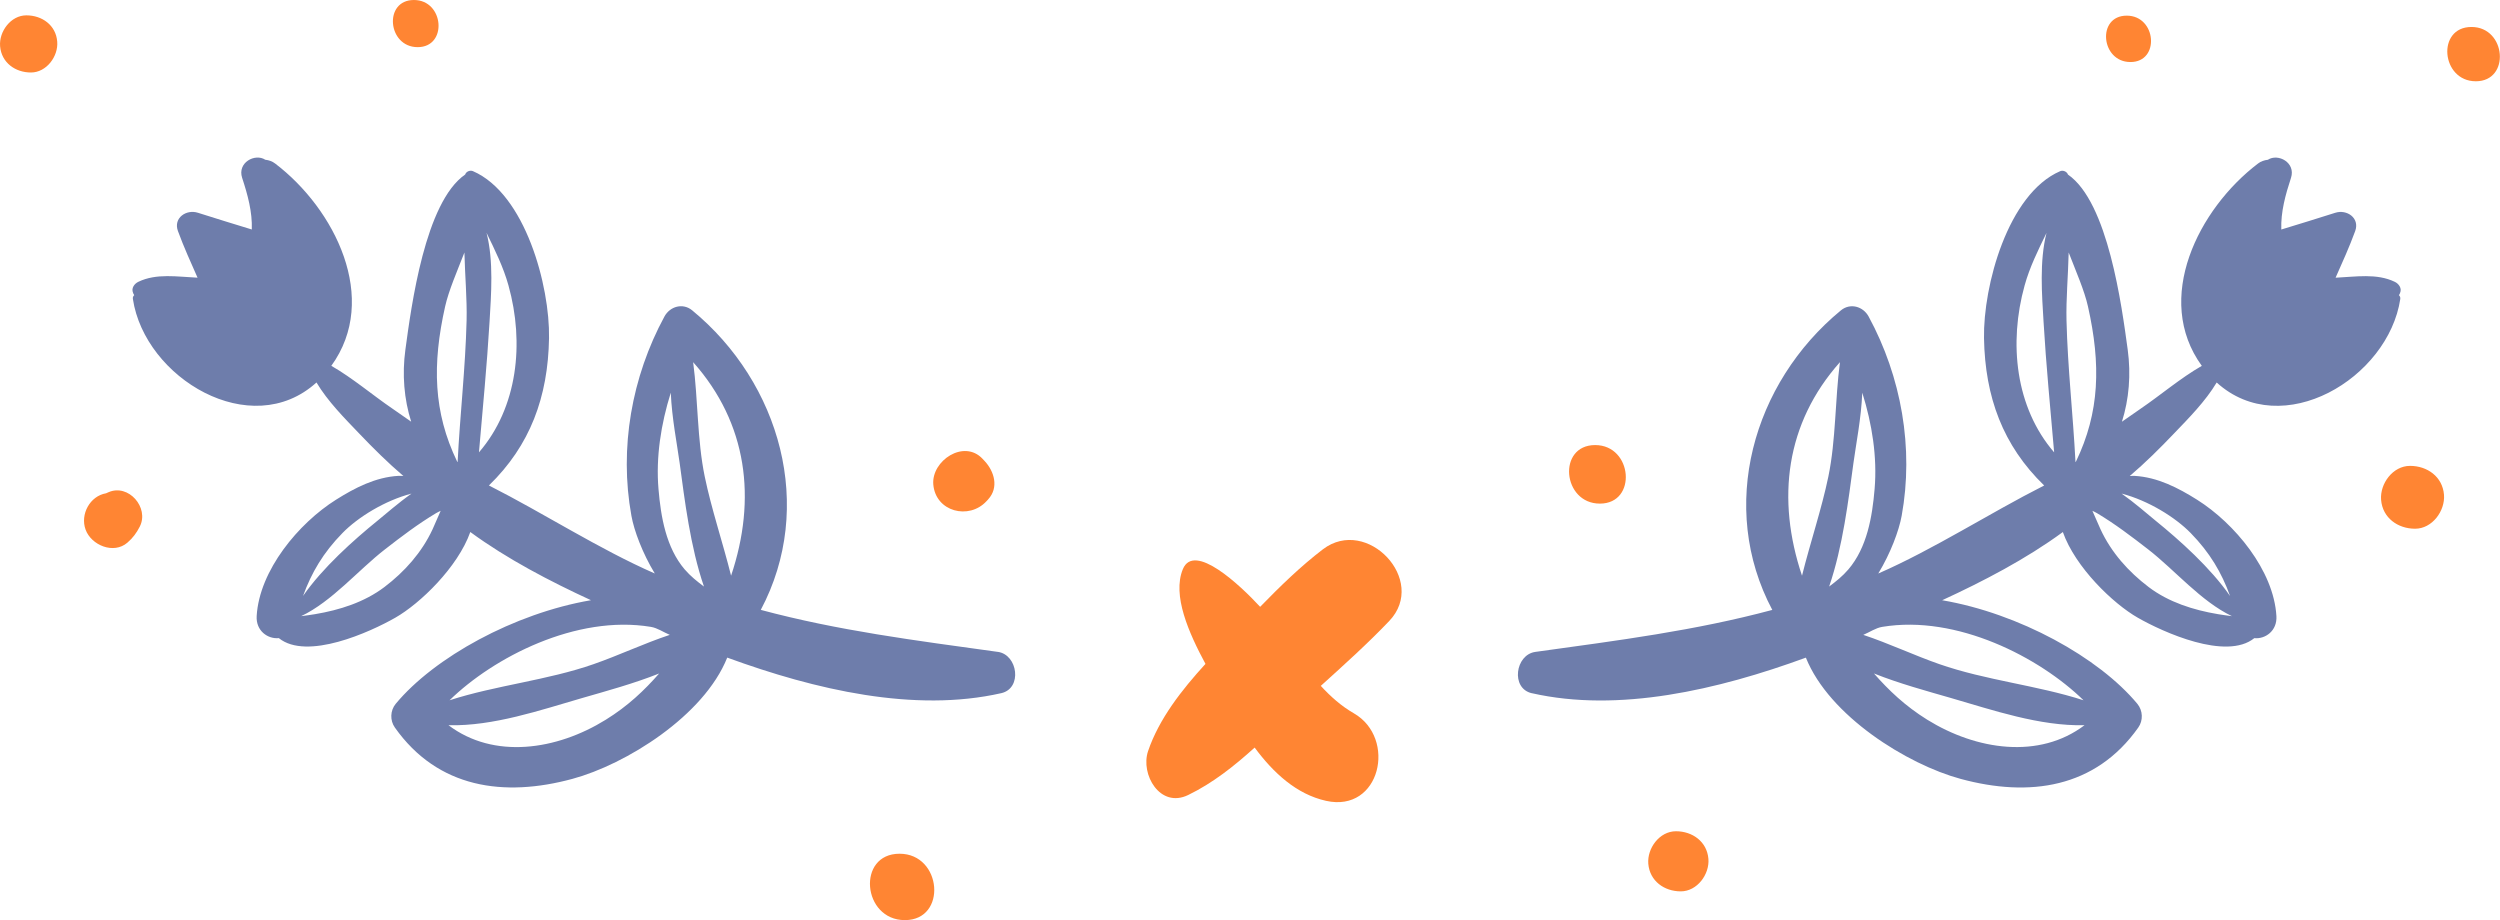 <svg xmlns="http://www.w3.org/2000/svg" width="1080" height="397.49" viewBox="0 0 1080 397.49"><g id="a"/><g id="b"><g id="c"><g id="d"><path d="M431.03 281.61c-36.19-5.02-68.89-9.17-102.37-18.14 23.61-44.46 8.5-98.05-29.67-129.43-4.04-3.3-9.58-1.66-11.95 2.69-14.15 26.1-19.59 56.84-14.27 86.09 1.14 6.41 4.78 16.15 10.1 24.93-24.15-10.57-47.68-25.87-71.66-38.03 17.83-17.28 25.54-38.25 25.97-63.63.41-22.51-10.25-62.35-32.86-72.15-1.25-.54-2.97.16-3.37 1.46-17.32 11.92-23.25 56.69-25.82 75.65-1.47 10.72-.57 21.4 2.5 31.12-2.66-1.89-5.33-3.74-8.03-5.59-8.55-5.81-17.24-13.25-26.47-18.54 20.99-28.96 1.52-67.81-24.3-87.42-1.18-.92-2.68-1.44-4.23-1.61-4.44-2.89-12.14 1.23-10 7.81 2.41 7.34 4.45 14.75 4.18 22.32-7.76-2.39-15.55-4.74-23.3-7.23-4.98-1.59-10.69 2.22-8.61 7.9 2.5 6.84 5.52 13.47 8.47 20.15-8.73-.39-17.76-1.99-25.59 1.79-1.72.82-3.17 2.81-2.24 4.79-.32-.63.26.73.44.93.0.02.03.02.05.02-.43.4-.73.92-.59 1.69 5.17 34.19 51.02 61.72 79.31 36.05 4.84 8.14 12.21 15.53 18.41 22.01 6.11 6.41 12.41 12.65 19.13 18.39-.7-.02-1.28-.09-2.1-.06-9.9.55-18.82 5.16-27.02 10.32-16.16 10.17-33.09 30.47-34.26 50.24-.38 6.41 4.85 10.02 9.57 9.54 12.15 9.79 39.45-2.61 50.32-8.82 10.71-6.1 27-21.8 32.4-37.02 15.9 11.67 34.56 21.36 52.13 29.46-33.21 5.68-67.68 24.7-84.35 44.76-2.41 2.92-2.54 7.18-.37 10.25 18.56 26.25 47.12 30.2 76.68 22.18 23.11-6.25 56.84-27.2 66.9-52.39 38.1 13.94 80.91 23.87 118.39 15.36 9.19-2.08 7.17-16.66-1.52-17.85h0zm-283.14-51.28h0c6.71-6.9 18.39-14.11 29.89-17.1-5.78 4.08-11.09 8.79-14.65 11.67-10.54 8.55-23.73 20.35-32.22 32.55 3.64-10.05 8.77-18.74 16.98-27.12h0zm38.98-1.67h0c-4.67 10.02-12.05 18.3-20.78 24.93-8.69 6.58-19.36 9.95-29.98 11.73-2.06.35-4.02.6-6.01.86 13.35-6.36 24.63-19.88 36.17-28.83 7.2-5.6 14.33-11.02 22.17-15.7.68-.4 1.29-.65 1.93-.98-1.17 2.51-2.17 5.13-3.5 7.99h0zm10.82-29.02h0c-.07-.08-.15-.16-.2-.23-10.3-21.35-10.8-42.02-5.2-66.99 1.56-6.93 5.12-15.05 8.34-23.34.23 9.94 1.17 20.08.94 29.38-.51 20.5-2.85 40.75-3.88 61.18h0zm12.51-99.03h0c3.6 7.4 7.28 14.8 9.47 22.73 6.92 24.85 4 52.68-12.76 72.08 1.61-18.85 3.47-37.73 4.58-56.48.67-11.49 1.84-26.05-1.3-38.34h0zm51.54 210.29h0c-21.31 13.24-48.43 17.19-67.98 2.4 19.36.47 39.75-6.55 57.84-11.78 10.54-3.05 22.17-6.2 33.15-10.57-6.39 7.29-13.44 14.01-23.01 19.95h0zm-5.23-24.01h0c-20.16 7.04-42.15 9.12-62.3 15.63 18.96-18.52 54.73-37.07 86.98-31.71 2.83.47 5.42 2.3 8.16 3.45-11.15 3.7-22.09 8.89-32.85 12.63h0zm39.29-40.88h0c-8.08-9.48-10.32-22.78-11.33-34.75-1.17-13.77 1.06-28.06 5.31-41.62.45 10.93 2.72 22.24 3.83 30.38 2.15 15.82 4.58 36.18 10.5 53.37-2.95-2.21-5.83-4.5-8.3-7.38h0zm20.03 2.69h0c-3.6-14.36-8.49-28.82-11.38-42.8-3.3-15.99-2.86-33.24-5.01-49.45 23.47 26.41 27.53 59.09 16.39 92.25h0z" fill="#6e7dab"/><path d="M661.75 299.46c37.49 8.51 80.3-1.42 118.39-15.36 10.07 25.19 43.79 46.14 66.9 52.39 29.56 8.02 58.13 4.07 76.69-22.18 2.18-3.07 2.02-7.33-.39-10.25-16.66-20.06-51.11-39.08-84.33-44.76 17.58-8.1 36.25-17.79 52.14-29.46 5.38 15.22 21.68 30.92 32.39 37.02 10.87 6.21 38.15 18.61 50.32 8.82 4.72.48 9.94-3.13 9.55-9.54-1.15-19.77-18.1-40.07-34.24-50.24-8.2-5.16-17.14-9.76-27.02-10.32-.82-.03-1.39.03-2.1.06 6.74-5.74 13.03-11.98 19.14-18.39 6.21-6.48 13.57-13.87 18.41-22.01 28.29 25.67 74.14-1.86 79.32-36.05.12-.77-.19-1.29-.6-1.69t.05-.02c.19-.2.76-1.56.44-.93.93-1.97-.52-3.97-2.24-4.79-7.82-3.78-16.86-2.19-25.6-1.79 2.95-6.68 5.97-13.3 8.47-20.15 2.07-5.68-3.64-9.49-8.61-7.9-7.75 2.49-15.54 4.84-23.31 7.23-.26-7.57 1.78-14.98 4.19-22.32 2.14-6.58-5.56-10.7-10-7.81-1.55.18-3.05.69-4.23 1.61-25.82 19.61-45.3 58.47-24.3 87.42-9.23 5.29-17.92 12.73-26.47 18.54-2.69 1.84-5.37 3.69-8.04 5.59 3.07-9.71 3.96-20.4 2.5-31.12-2.59-18.96-8.49-63.73-25.81-75.65-.44-1.3-2.14-2-3.38-1.46-22.63 9.8-33.28 49.63-32.89 72.15.45 25.38 8.14 46.35 25.99 63.63-23.99 12.16-47.51 27.46-71.67 38.03 5.33-8.78 8.94-18.52 10.11-24.93 5.32-29.26-.12-59.99-14.27-86.09-2.37-4.36-7.91-5.99-11.95-2.69-38.16 31.38-53.27 84.97-29.67 129.43-33.48 8.97-66.17 13.12-102.37 18.14-8.68 1.19-10.71 15.77-1.52 17.85h0zm301.62-42.01h0c-8.48-12.2-21.66-24.01-32.2-32.55-3.56-2.89-8.87-7.59-14.63-11.67 11.49 2.99 23.17 10.2 29.89 17.1 8.2 8.39 13.33 17.07 16.95 27.12h0zm-59.46-36.78h0c.66.33 1.27.58 1.94.98 7.84 4.68 14.97 10.11 22.18 15.7 11.53 8.95 22.81 22.46 36.16 28.83-1.99-.26-3.96-.51-6.01-.86-10.62-1.78-21.3-5.15-29.98-11.73-8.73-6.63-16.13-14.91-20.77-24.93-1.33-2.85-2.34-5.47-3.52-7.99h0zm-11.18-82.21h0c-.23-9.3.71-19.44.94-29.38 3.2 8.29 6.79 16.4 8.34 23.34 5.6 24.98 5.11 45.64-5.2 66.99-.06.07-.14.15-.2.23-1.04-20.43-3.38-40.68-3.88-61.18h0zm-9.92.48h0c1.1 18.74 2.96 37.63 4.58 56.48-16.75-19.41-19.67-47.24-12.76-72.08 2.19-7.94 5.86-15.33 9.47-22.73-3.13 12.28-1.97 26.84-1.29 38.34h0zm-73.26 152h0c10.96 4.37 22.62 7.52 33.16 10.57 18.1 5.23 38.46 12.25 57.81 11.78-19.54 14.79-46.65 10.84-67.99-2.4-9.54-5.94-16.58-12.66-22.98-19.95h0zm-4.61-16.68h0c2.75-1.15 5.33-2.98 8.17-3.45 32.24-5.37 68.02 13.19 86.98 31.71-20.16-6.51-42.15-8.59-62.33-15.63-10.74-3.74-21.68-8.92-32.83-12.63h0zm-14.75-20.87h0c5.91-17.19 8.35-37.55 10.5-53.37 1.1-8.13 3.38-19.45 3.81-30.38 4.27 13.56 6.5 27.85 5.33 41.62-1.01 11.97-3.25 25.27-11.35 34.75-2.46 2.88-5.33 5.17-8.29 7.38h0zm4.67-96.94h0c-2.14 16.22-1.71 33.47-5.01 49.45-2.91 13.98-7.79 28.43-11.38 42.8-11.13-33.17-7.09-65.84 16.39-92.25h0z" fill="#6e7dab"/><path d="M571.49 237.3c-9.68 7.4-18.52 16.03-27.11 24.85-8.65-9.37-28.52-28.07-33.39-16.27-4.67 11.3 2.59 27.57 9.77 40.92-10.24 11.23-20.04 23.7-24.79 37.66-3.41 10.03 5.17 24.94 17.37 18.96 10.57-5.12 19.88-12.52 28.67-20.47 8.03 10.85 18.02 20.16 30.85 23.01 23.5 5.24 30.65-27.04 12.03-37.8-5.41-3.1-10.05-7.23-14.31-11.86 10.09-9.14 20.24-18.24 29.6-28.07 16.73-17.56-9.67-45.42-28.69-30.93h0z" fill="#ff8533"/><path d="M426.88 215.75c-.23.26-.47.52-.72.77-7.57 8.2-22 4.58-22.98-7.27-.81-10.21 13.22-19.64 21.29-11.04.28.32.57.63.87.93 4.2 4.49 6.27 11.48 1.53 16.6h0zm262.23-23.48h0c-16.4.0-14.2 25.29 2.04 25.29s14.18-25.29-2.04-25.29h0zm-300.5 176.54h0c-18.61.0-16.11 28.68 2.29 28.68s16.09-28.68-2.29-28.68h0zm335.4-9.71h0c-7.13.0-12.48 7.38-11.95 14.03.62 7.5 6.93 11.94 14.03 11.94s12.48-7.39 11.94-14.03c-.61-7.5-6.93-11.94-14.02-11.94h0zM46.83 212.65h0c-.72.28-.89.37-1 .45-6.97 1.17-11.26 9.09-8.86 15.69 2.45 6.74 12.13 10.79 18.07 5.63 2.37-2.04 3.96-4.21 5.35-6.94 4.17-8.17-4.89-18.67-13.56-14.82h0zM11.38 6.63h0C4.64 6.63-.48 13.65.04 19.98c.6 7.13 6.61 11.34 13.33 11.34s11.88-7.01 11.35-13.34c-.56-7.13-6.57-11.35-13.33-11.35h0zM178.81.0h0c-13.2.0-11.43 20.37 1.62 20.37s11.46-20.37-1.62-20.37h0zm888.87 11.65h0c-15.2.0-13.16 23.46 1.88 23.46s13.16-23.46-1.88-23.46h0zm-148.93-4.89h0c-13.01.0-11.26 20.04 1.61 20.04s11.26-20.04-1.61-20.04h0zm122.38 194.5h0c-7.45.0-13.05 7.71-12.5 14.66.64 7.85 7.27 12.49 14.69 12.49s13.03-7.71 12.49-14.67c-.64-7.84-7.25-12.48-14.67-12.48h0z" fill="#ff8533"/></g></g></g></svg>